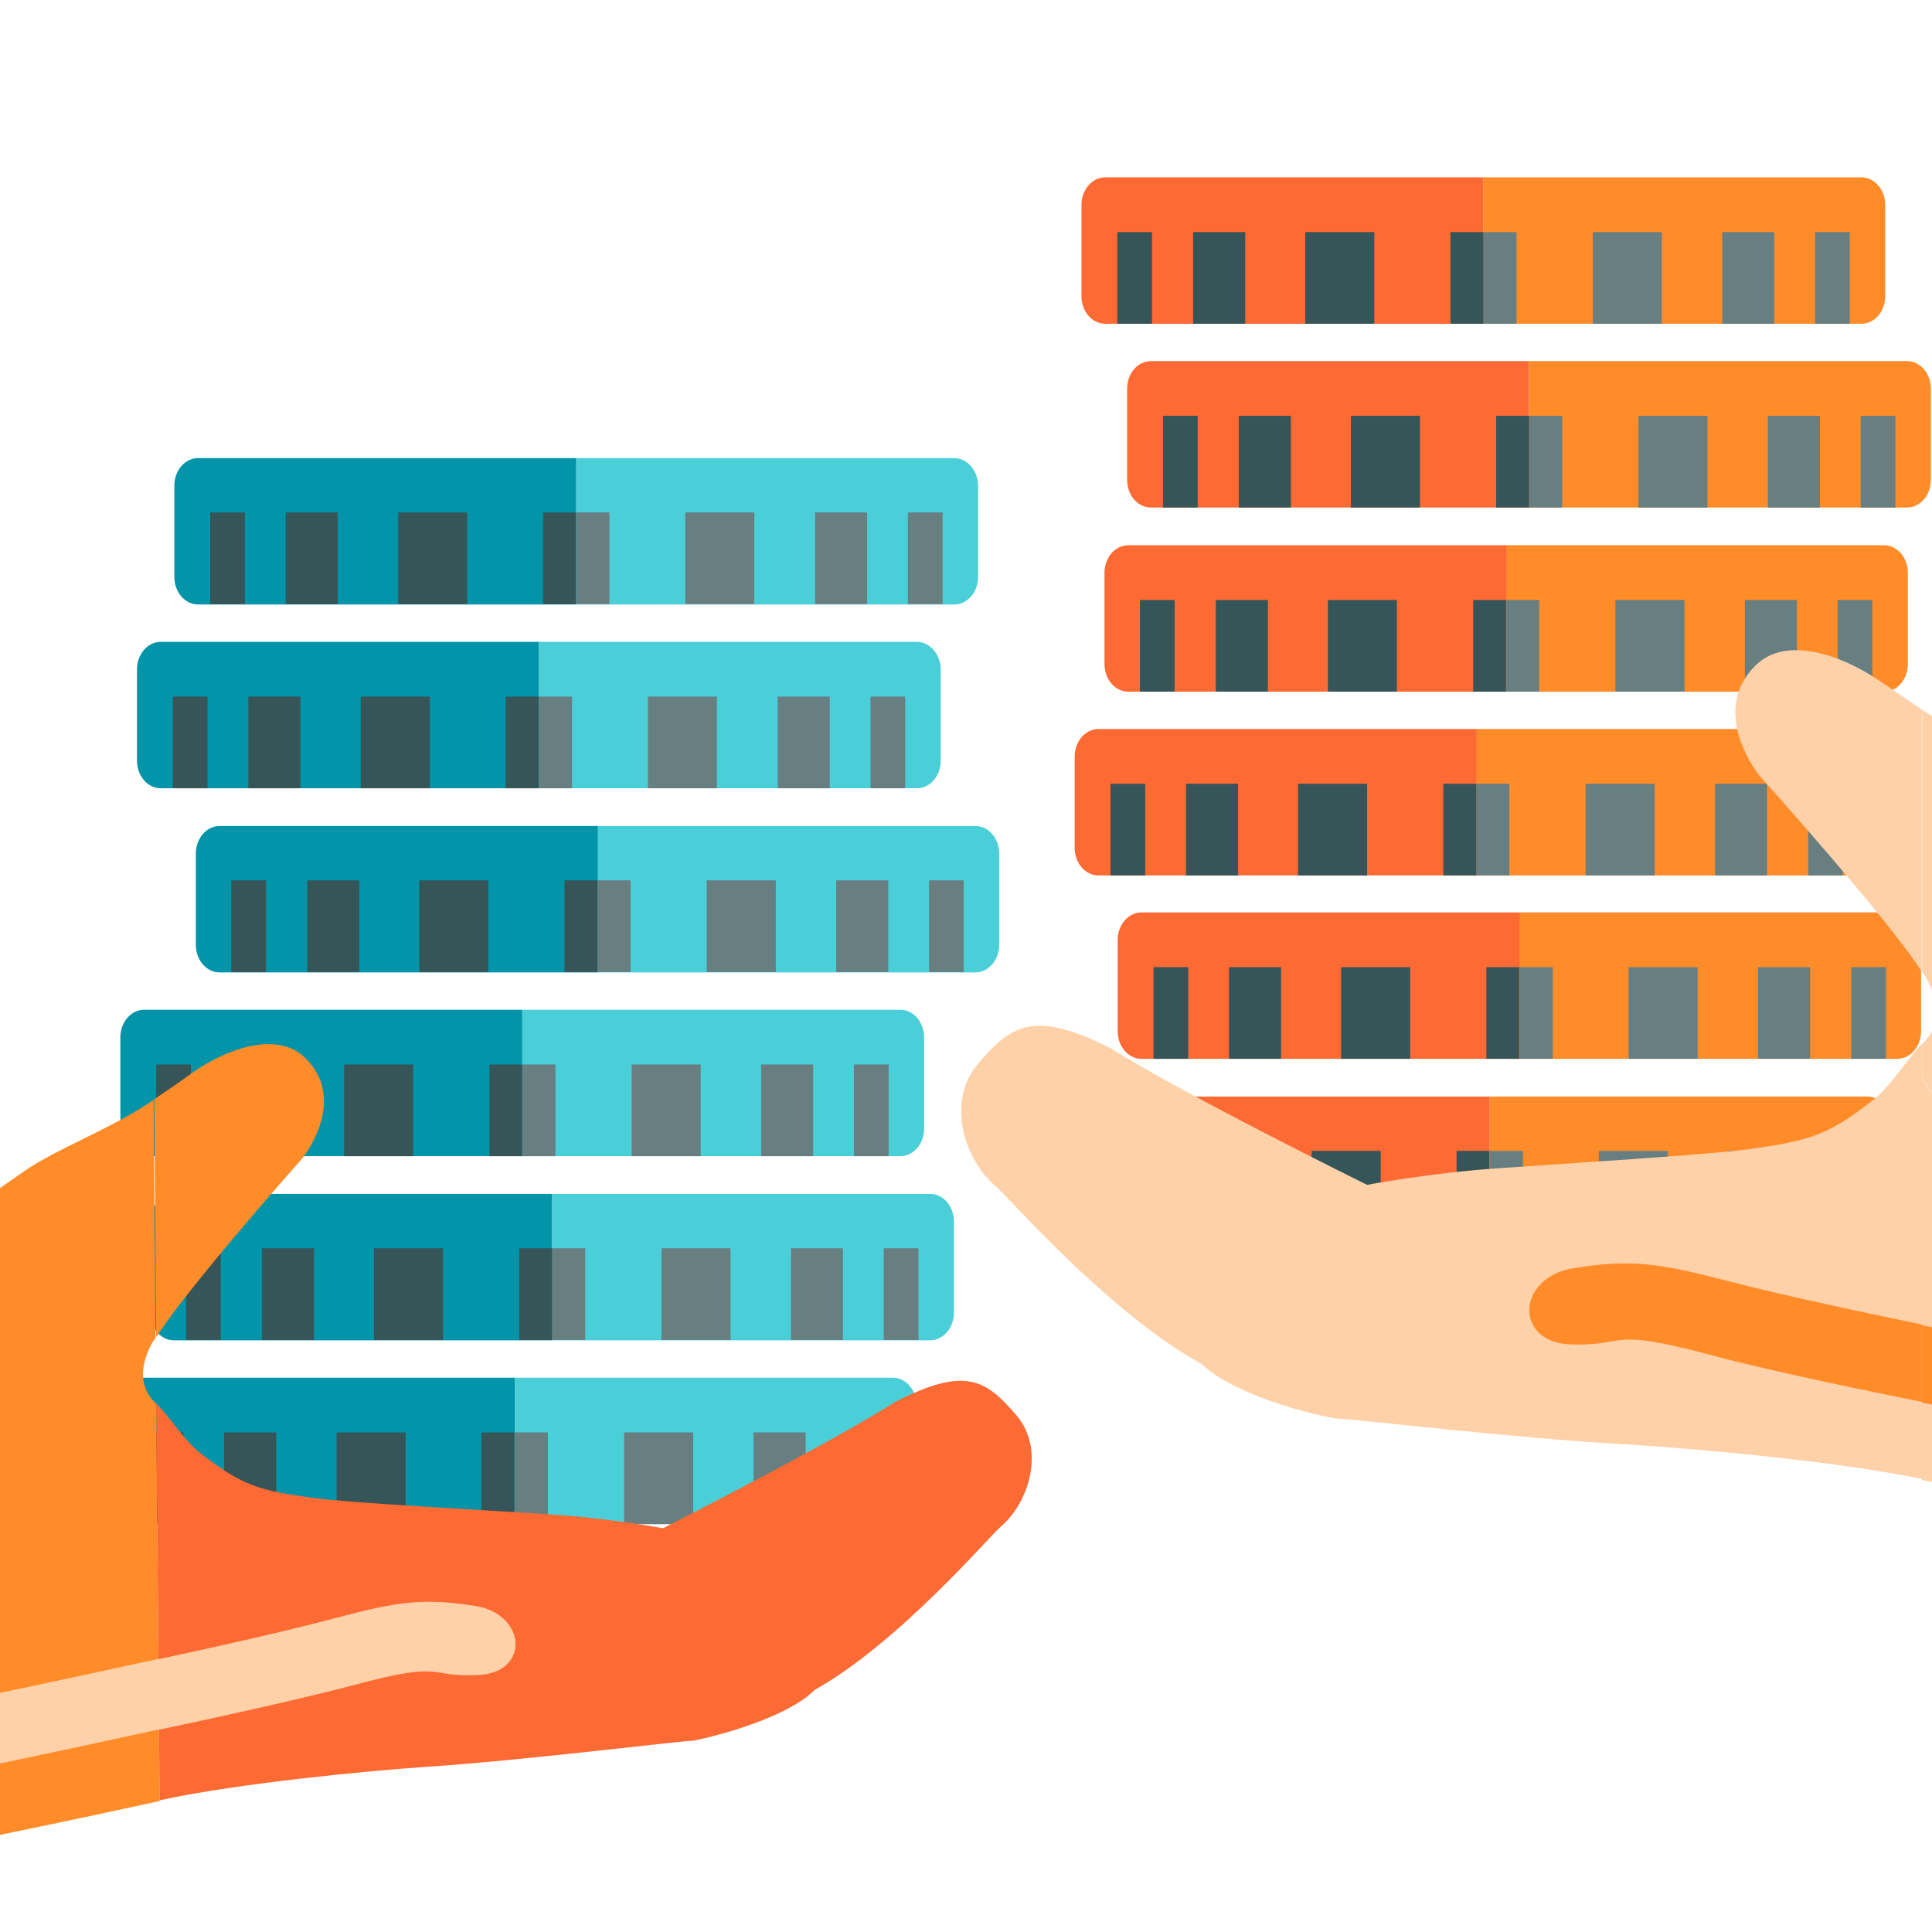<?xml version="1.0" encoding="utf-8"?>
<!-- Generator: Adobe Illustrator 19.0.0, SVG Export Plug-In . SVG Version: 6.00 Build 0)  -->
<svg version="1.1" id="Layer_1" xmlns="http://www.w3.org/2000/svg" xmlns:xlink="http://www.w3.org/1999/xlink" x="0px" y="0px"
	 viewBox="206 -206 512 512" style="enable-background:new 206 -206 512 512;" xml:space="preserve">
<style type="text/css">
	.st0{fill:#FF8C29;}
	.st1{fill:#FD6A33;}
	.st2{fill:#365558;}
	.st3{fill:#687F82;}
	.st4{fill:#FFD1A9;}
	.st5{fill:#0295AA;}
	.st6{fill:#4ACFD9;}
</style>
<g>
	<g>
		<path class="st0" d="M699.3-159H599.1v38.8h100.2c3.5,0,6.3-3.3,6.3-7.3v-24.2C705.6-155.7,702.8-159,699.3-159z"/>
		<path class="st1" d="M498.9-159c-3.5,0-6.3,3.3-6.3,7.3v24.2c0,4,2.8,7.3,6.3,7.3h100.2V-159H498.9z"/>
		<rect x="502.1" y="-144.5" class="st2" width="9.2" height="24.3"/>
		<rect x="522.2" y="-144.5" class="st2" width="13.8" height="24.3"/>
		<rect x="551.9" y="-144.5" class="st2" width="18.3" height="24.3"/>
		<rect x="599.1" y="-144.5" class="st2" width="0.1" height="24.3"/>
		<rect x="590.4" y="-144.5" class="st2" width="8.7" height="24.3"/>
		<rect x="687" y="-144.5" class="st3" width="9.2" height="24.3"/>
		<rect x="662.4" y="-144.5" class="st3" width="13.8" height="24.3"/>
		<rect x="628.1" y="-144.5" class="st3" width="18.3" height="24.3"/>
		<rect x="599.2" y="-144.5" class="st3" width="8.7" height="24.3"/>
	</g>
	<g>
		<path class="st0" d="M711.4-110.3H611.2v38.8h100.2c3.5,0,6.3-3.3,6.3-7.3V-103C717.7-107,714.9-110.3,711.4-110.3z"/>
		<path class="st1" d="M511-110.3c-3.5,0-6.3,3.3-6.3,7.3v24.2c0,4,2.8,7.3,6.3,7.3h100.2v-38.8H511z"/>
		<rect x="514.2" y="-95.8" class="st2" width="9.2" height="24.3"/>
		<rect x="534.3" y="-95.8" class="st2" width="13.8" height="24.3"/>
		<rect x="564" y="-95.8" class="st2" width="18.3" height="24.3"/>
		<rect x="611.2" y="-95.8" class="st2" width="0.1" height="24.3"/>
		<rect x="602.5" y="-95.8" class="st2" width="8.7" height="24.3"/>
		<rect x="699.1" y="-95.8" class="st3" width="9.2" height="24.3"/>
		<rect x="674.5" y="-95.8" class="st3" width="13.8" height="24.3"/>
		<rect x="640.2" y="-95.8" class="st3" width="18.3" height="24.3"/>
		<rect x="611.3" y="-95.8" class="st3" width="8.7" height="24.3"/>
	</g>
	<g>
		<path class="st0" d="M705.3-61.5H605.1v38.8h100.2c3.5,0,6.3-3.3,6.3-7.3v-24.2C711.6-58.2,708.8-61.5,705.3-61.5z"/>
		<path class="st1" d="M505-61.5c-3.5,0-6.3,3.3-6.3,7.3V-30c0,4,2.8,7.3,6.3,7.3h100.2v-38.8H505z"/>
		<rect x="508.1" y="-47" class="st2" width="9.2" height="24.3"/>
		<rect x="528.2" y="-47" class="st2" width="13.8" height="24.3"/>
		<rect x="557.9" y="-47" class="st2" width="18.3" height="24.3"/>
		<rect x="605.1" y="-47" class="st2" width="0.1" height="24.3"/>
		<rect x="596.4" y="-47" class="st2" width="8.7" height="24.3"/>
		<rect x="693" y="-47" class="st3" width="9.2" height="24.3"/>
		<rect x="668.4" y="-47" class="st3" width="13.8" height="24.3"/>
		<rect x="634.1" y="-47" class="st3" width="18.3" height="24.3"/>
		<rect x="605.2" y="-47" class="st3" width="8.7" height="24.3"/>
	</g>
	<g>
		<path class="st0" d="M697.4-12.8H597.2V26h100.2c3.5,0,6.3-3.3,6.3-7.3V-5.5C703.7-9.5,700.9-12.8,697.4-12.8z"/>
		<path class="st1" d="M497.1-12.8c-3.5,0-6.3,3.3-6.3,7.3v24.2c0,4,2.8,7.3,6.3,7.3h100.2v-38.8H497.1z"/>
		<rect x="500.3" y="1.7" class="st2" width="9.2" height="24.3"/>
		<rect x="520.3" y="1.7" class="st2" width="13.8" height="24.3"/>
		<rect x="550" y="1.7" class="st2" width="18.3" height="24.3"/>
		<rect x="597.2" y="1.7" class="st2" width="0.1" height="24.3"/>
		<rect x="588.5" y="1.7" class="st2" width="8.7" height="24.3"/>
		<rect x="685.2" y="1.7" class="st3" width="9.2" height="24.3"/>
		<rect x="660.5" y="1.7" class="st3" width="13.8" height="24.3"/>
		<rect x="626.2" y="1.7" class="st3" width="18.3" height="24.3"/>
		<rect x="597.3" y="1.7" class="st3" width="8.7" height="24.3"/>
	</g>
	<g>
		<path class="st0" d="M708.8,35.8H608.6v38.8h100.2c3.5,0,6.3-3.3,6.3-7.3V43.1C715.2,39.1,712.3,35.8,708.8,35.8z"/>
		<path class="st1" d="M508.5,35.8c-3.5,0-6.3,3.3-6.3,7.3v24.2c0,4,2.8,7.3,6.3,7.3h100.2V35.8H508.5z"/>
		<rect x="511.7" y="50.3" class="st2" width="9.2" height="24.3"/>
		<rect x="531.7" y="50.3" class="st2" width="13.8" height="24.3"/>
		<rect x="561.4" y="50.3" class="st2" width="18.3" height="24.3"/>
		<rect x="608.6" y="50.3" class="st2" width="0.1" height="24.3"/>
		<rect x="599.9" y="50.3" class="st2" width="8.7" height="24.3"/>
		<rect x="696.6" y="50.3" class="st3" width="9.2" height="24.3"/>
		<rect x="671.9" y="50.3" class="st3" width="13.8" height="24.3"/>
		<rect x="637.6" y="50.3" class="st3" width="18.3" height="24.3"/>
		<rect x="608.8" y="50.3" class="st3" width="8.7" height="24.3"/>
	</g>
	<g>
		<path class="st0" d="M701,84.6H600.8v38.8H701c3.5,0,6.3-3.3,6.3-7.3V91.9C707.3,87.9,704.4,84.6,701,84.6z"/>
		<path class="st1" d="M500.6,84.6c-3.5,0-6.3,3.3-6.3,7.3V116c0,4,2.8,7.3,6.3,7.3h100.2V84.6H500.6z"/>
		<rect x="503.8" y="99" class="st2" width="9.2" height="24.3"/>
		<rect x="523.8" y="99" class="st2" width="13.8" height="24.3"/>
		<rect x="553.6" y="99" class="st2" width="18.3" height="24.3"/>
		<rect x="600.8" y="99" class="st2" width="0.1" height="24.3"/>
		<rect x="592" y="99" class="st2" width="8.7" height="24.3"/>
		<rect x="688.7" y="99" class="st3" width="9.2" height="24.3"/>
		<rect x="664" y="99" class="st3" width="13.8" height="24.3"/>
		<rect x="629.7" y="99" class="st3" width="18.3" height="24.3"/>
		<rect x="600.9" y="99" class="st3" width="8.7" height="24.3"/>
	</g>
</g>
<path class="st4" d="M557.1,1.5"/>
<path class="st4" d="M622.6,140.4"/>
<path class="st4" d="M869.7,119.7c-7.4-8.4-18.9-43.4-36.1-54.4c-26.9-27.2-66.9-53.5-80.3-62.8c-5.6-3.8-14.3-7.7-23.1-12V103
	l-14.9-23.4v106.6c26.1,5.4,49.9,10.1,53.3,10.8c6.4,1.3,11.2,6.8,11.2,6.8l24.7,26.5l88.1-85.3C892.8,145,877,128.2,869.7,119.7z"
	/>
<path class="st4" d="M730.3-9.5c-5.2-2.6-10.3-5.3-14.9-8.4v69.4c0.5,0.7,0.9,1.3,1.2,1.9c4.2,7.5,2.9,13.5-1.2,17.2v9l14.9,23.4
	V-9.5z"/>
<path class="st4" d="M671.5-29.9c-13.1,12.5,0.8,29.5,0.8,29.5s33.7,37.4,43,51.9v-69.5c-3.9-2.5-7.6-5.2-11.4-7.7
	C693.7-32.6,679.4-37.4,671.5-29.9z"/>
<path class="st4" d="M703.5,84.6c-12.8,10.4-18,11.6-32.9,13.8c-10.5,1.6-51.1,4-68.9,5.3c-17.8,1.3-33.4,4.3-33.4,4.3
	s-48.6-24-67.8-36.1c-20.6-10.5-26.6-6.2-35.3,4c-8.7,10.2-3.4,25.7,4.7,32.5c3.2,2.6,29.9,33.6,54.6,47.1
	c5.3,5.4,19.7,11.4,35.3,14.4c4.8,0.1,47.6,5.3,79,7c14.6,0.9,53.7,4.2,76.7,9.1V79.6l-3.3-5.2C709.3,77.9,706,82.4,703.5,84.6z"/>
<path class="st4" d="M712.1,74.4l3.3,5.2v-9C714.5,71.4,713.4,72.8,712.1,74.4z"/>
<path class="st0" d="M833.6,202.1l-24.1-25.5c-4.2-4.6-15.8-15.5-33-18.9l-1.1-0.2c-22.3-4.5-42.7-8.7-60.1-12.3v20.5
	c16.6,3.5,35.6,7.4,56.2,11.5l1.1,0.2c11.7,2.3,19.8,10.3,22,12.8l0.1,0.1l0.1,0.1l24.3,25.7L833.6,202.1z"/>
<path class="st0" d="M715.3,165.5V145c-23.8-4.9-41.9-9-52.1-11.7c-18.2-4.7-25.3-5.6-40.3-3.2c-15,2.5-15.8,19.7-0.5,20.2
	c15.2,0.4,9.3-4.5,35.9,2.5C669.1,155.8,689.3,160.3,715.3,165.5z"/>
<path class="st3" d="M868.9,311.3h101V156.4c0,0-36.3-40.4-39.1-43.2c-2.8-2.8-7.4-4.6-12,0c-4.6,4.6-117.1,113.1-117.1,113.1
	l-6.8,6.7L868.9,311.3z"/>
<path class="st5" d="M872,315.4h101V160.5c0,0-20.7-24.5-23.6-27.4c-2.8-2.8-7.5-4.6-12,0c-4.6,4.6-117.1,113.1-117.1,113.1
	l-6.8,6.7L872,315.4z"/>
<circle class="st4" cx="853.3" cy="253.4" r="14.3"/>
<circle class="st4" cx="885" cy="224.8" r="14.3"/>
<g>
	<g>
		<g>
			<path class="st6" d="M458.9-84.6H358.7v38.8h100.2c3.5,0,6.3-3.3,6.3-7.3v-24.2C465.2-81.3,462.3-84.6,458.9-84.6z"/>
			<path class="st5" d="M258.5-84.6c-3.5,0-6.3,3.3-6.3,7.3v24.2c0,4,2.8,7.3,6.3,7.3h100.2v-38.8H258.5z"/>
			<rect x="261.7" y="-70.2" class="st2" width="9.2" height="24.3"/>
			<rect x="281.7" y="-70.2" class="st2" width="13.8" height="24.3"/>
			<rect x="311.5" y="-70.2" class="st2" width="18.3" height="24.3"/>
			<rect x="358.7" y="-70.2" class="st2" width="0.1" height="24.3"/>
			<rect x="349.9" y="-70.2" class="st2" width="8.7" height="24.3"/>
			<rect x="446.6" y="-70.2" class="st3" width="9.2" height="24.3"/>
			<rect x="422" y="-70.2" class="st3" width="13.8" height="24.3"/>
			<rect x="387.6" y="-70.2" class="st3" width="18.3" height="24.3"/>
			<rect x="358.8" y="-70.2" class="st3" width="8.7" height="24.3"/>
		</g>
		<g>
			<path class="st6" d="M449-35.9H348.8V2.9H449c3.5,0,6.3-3.3,6.3-7.3v-24.2C455.3-32.6,452.4-35.9,449-35.9z"/>
			<path class="st5" d="M248.6-35.9c-3.5,0-6.3,3.3-6.3,7.3v24.2c0,4,2.8,7.3,6.3,7.3h100.2v-38.8H248.6z"/>
			<rect x="251.8" y="-21.4" class="st2" width="9.2" height="24.3"/>
			<rect x="271.8" y="-21.4" class="st2" width="13.8" height="24.3"/>
			<rect x="301.6" y="-21.4" class="st2" width="18.3" height="24.3"/>
			<rect x="348.8" y="-21.4" class="st2" width="0.1" height="24.3"/>
			<rect x="340" y="-21.4" class="st2" width="8.7" height="24.3"/>
			<rect x="436.7" y="-21.4" class="st3" width="9.2" height="24.3"/>
			<rect x="412.1" y="-21.4" class="st3" width="13.8" height="24.3"/>
			<rect x="377.7" y="-21.4" class="st3" width="18.3" height="24.3"/>
			<rect x="348.9" y="-21.4" class="st3" width="8.7" height="24.3"/>
		</g>
		<g>
			<path class="st6" d="M464.5,12.9H364.3v38.8h100.2c3.5,0,6.3-3.3,6.3-7.3V20.2C470.8,16.2,468,12.9,464.5,12.9z"/>
			<path class="st5" d="M264.2,12.9c-3.5,0-6.3,3.3-6.3,7.3v24.2c0,4,2.8,7.3,6.3,7.3h100.2V12.9H264.2z"/>
			<rect x="267.3" y="27.3" class="st2" width="9.2" height="24.3"/>
			<rect x="287.4" y="27.3" class="st2" width="13.8" height="24.3"/>
			<rect x="317.1" y="27.3" class="st2" width="18.3" height="24.3"/>
			<rect x="364.3" y="27.3" class="st2" width="0.1" height="24.3"/>
			<rect x="355.6" y="27.3" class="st2" width="8.7" height="24.3"/>
			<rect x="452.2" y="27.3" class="st3" width="9.2" height="24.3"/>
			<rect x="427.6" y="27.3" class="st3" width="13.8" height="24.3"/>
			<rect x="393.3" y="27.3" class="st3" width="18.3" height="24.3"/>
			<rect x="364.4" y="27.3" class="st3" width="8.7" height="24.3"/>
		</g>
		<g>
			<path class="st6" d="M444.6,61.6H344.4v38.8h100.2c3.5,0,6.3-3.3,6.3-7.3V68.9C450.9,64.9,448.1,61.6,444.6,61.6z"/>
			<path class="st5" d="M244.2,61.6c-3.5,0-6.3,3.3-6.3,7.3v24.2c0,4,2.8,7.3,6.3,7.3h100.2V61.6H244.2z"/>
			<rect x="247.4" y="76.1" class="st2" width="9.2" height="24.3"/>
			<rect x="267.5" y="76.1" class="st2" width="13.8" height="24.3"/>
			<rect x="297.2" y="76.1" class="st2" width="18.3" height="24.3"/>
			<rect x="344.4" y="76.1" class="st2" width="0.1" height="24.3"/>
			<rect x="335.7" y="76.1" class="st2" width="8.7" height="24.3"/>
			<rect x="432.3" y="76.1" class="st3" width="9.2" height="24.3"/>
			<rect x="407.7" y="76.1" class="st3" width="13.8" height="24.3"/>
			<rect x="373.4" y="76.1" class="st3" width="18.3" height="24.3"/>
			<rect x="344.5" y="76.1" class="st3" width="8.7" height="24.3"/>
		</g>
		<g>
			<path class="st6" d="M452.5,110.4H352.3v38.8h100.2c3.5,0,6.3-3.3,6.3-7.3v-24.2C458.8,113.7,456,110.4,452.5,110.4z"/>
			<path class="st5" d="M252.1,110.4c-3.5,0-6.3,3.3-6.3,7.3v24.2c0,4,2.8,7.3,6.3,7.3h100.2v-38.8H252.1z"/>
			<rect x="255.3" y="124.8" class="st2" width="9.2" height="24.3"/>
			<rect x="275.4" y="124.8" class="st2" width="13.8" height="24.3"/>
			<rect x="305.1" y="124.8" class="st2" width="18.3" height="24.3"/>
			<rect x="352.3" y="124.8" class="st2" width="0.1" height="24.3"/>
			<rect x="343.6" y="124.8" class="st2" width="8.7" height="24.3"/>
			<rect x="440.2" y="124.8" class="st3" width="9.2" height="24.3"/>
			<rect x="415.6" y="124.8" class="st3" width="13.8" height="24.3"/>
			<rect x="381.3" y="124.8" class="st3" width="18.3" height="24.3"/>
			<rect x="352.4" y="124.8" class="st3" width="8.7" height="24.3"/>
		</g>
		<g>
			<path class="st6" d="M442.6,159.1H342.4v38.8h100.2c3.5,0,6.3-3.3,6.3-7.3v-24.2C448.9,162.4,446.1,159.1,442.6,159.1z"/>
			<path class="st5" d="M242.2,159.1c-3.5,0-6.3,3.3-6.3,7.3v24.2c0,4,2.8,7.3,6.3,7.3h100.2v-38.8H242.2z"/>
			<rect x="245.4" y="173.6" class="st2" width="9.2" height="24.3"/>
			<rect x="265.4" y="173.6" class="st2" width="13.8" height="24.3"/>
			<rect x="295.2" y="173.6" class="st2" width="18.3" height="24.3"/>
			<rect x="342.4" y="173.6" class="st2" width="0.1" height="24.3"/>
			<rect x="333.6" y="173.6" class="st2" width="8.7" height="24.3"/>
			<rect x="430.3" y="173.6" class="st3" width="9.2" height="24.3"/>
			<rect x="405.7" y="173.6" class="st3" width="13.8" height="24.3"/>
			<rect x="371.4" y="173.6" class="st3" width="18.3" height="24.3"/>
			<rect x="342.5" y="173.6" class="st3" width="8.7" height="24.3"/>
		</g>
	</g>
	<path class="st0" d="M167.4,312l22.3-24.3c0,0,4.4-5,10.2-6.2c3.1-0.6,24.6-5,48.4-10.2L247.4,166c-3.7-3.3-5-8.7-1.3-15.7
		c0.3-0.5,0.6-1.1,1.1-1.7l-0.5-63.1c-11.1,7.6-26.3,13.2-34.3,18.9c-12.2,8.5-48.3,32.8-72.6,57.8c-15.7,10.1-25.8,41.9-32.4,49.7
		c-6.6,7.8-20.9,23.2-20.9,23.2L167.4,312z"/>
	<path class="st0" d="M286.1,101c0,0,12.6-15.5,0.5-26.9c-7.3-6.8-20.4-2.3-29.5,4.1c-3.4,2.5-6.8,4.8-10.2,7.1l0.5,63.1
		C255.6,135.3,286.1,101,286.1,101z"/>
	<path class="st1" d="M389.8,255.3c14.2-3,27.3-8.4,32-13.4c22.4-12.5,46.5-40.9,49.4-43.3c7.4-6.3,12-20.4,4.1-29.6
		c-8-9.3-13.4-13.1-32.2-3.4c-17.4,11.1-61.4,33.4-61.4,33.4s-14.2-2.7-30.4-3.7c-16.2-1.1-53.1-3-62.7-4.4
		c-13.5-1.9-18.3-2.9-30.1-12.3c-3.5-2.8-8.4-10.2-11.1-12.6l0.9,105.1c21-4.6,56.4-7.9,69.8-8.8
		C346.5,260.4,385.4,255.4,389.8,255.3z"/>
	<path class="st4" d="M332.3,228.8"/>
	<path class="st4" d="M154.1,299l21.9-23.6l0.1-0.1l0.1-0.1c2-2.2,9.4-9.6,19.9-11.8l1-0.2c18.8-3.9,36-7.6,51.1-10.9l-0.1-18.7
		c-15.8,3.4-34.3,7.5-54.6,11.6l-1,0.2c-15.7,3.2-26.1,13.2-29.9,17.5l-21.8,23.5L154.1,299z"/>
	<path class="st4" d="M300,240.5c24.2-6.5,18.8-2,32.6-2.6c13.9-0.5,13-16.1-0.6-18.3c-13.6-2.1-20.2-1.3-36.7,3.1
		c-9.3,2.5-25.8,6.4-47.3,11l0.1,18.7C271.8,247.4,290.2,243.1,300,240.5z"/>
	<path class="st3" d="M176.3,314.2l-6.3-6c0,0-103.2-97.8-107.4-102c-4.3-4.2-8.3-2.5-10.9,0.1c-2.6,2.6-35.3,39.7-35.3,39.7
		l1.2,141l91.9-0.7L176.3,314.2z"/>
	<path class="st5" d="M159.6,332.6l-6.3-6c0,0-103.2-97.8-107.4-102c-4.2-4.2-8.3-2.5-10.9,0.1s-21.2,25.1-21.2,25.1l1.1,141
		l91.9-0.7L159.6,332.6z"/>
	<circle class="st4" cx="123.3" cy="333.3" r="13"/>
	<circle class="st4" cx="94.3" cy="307.6" r="13"/>
	<path class="st4" d="M332.2,231.3"/>
</g>
</svg>
